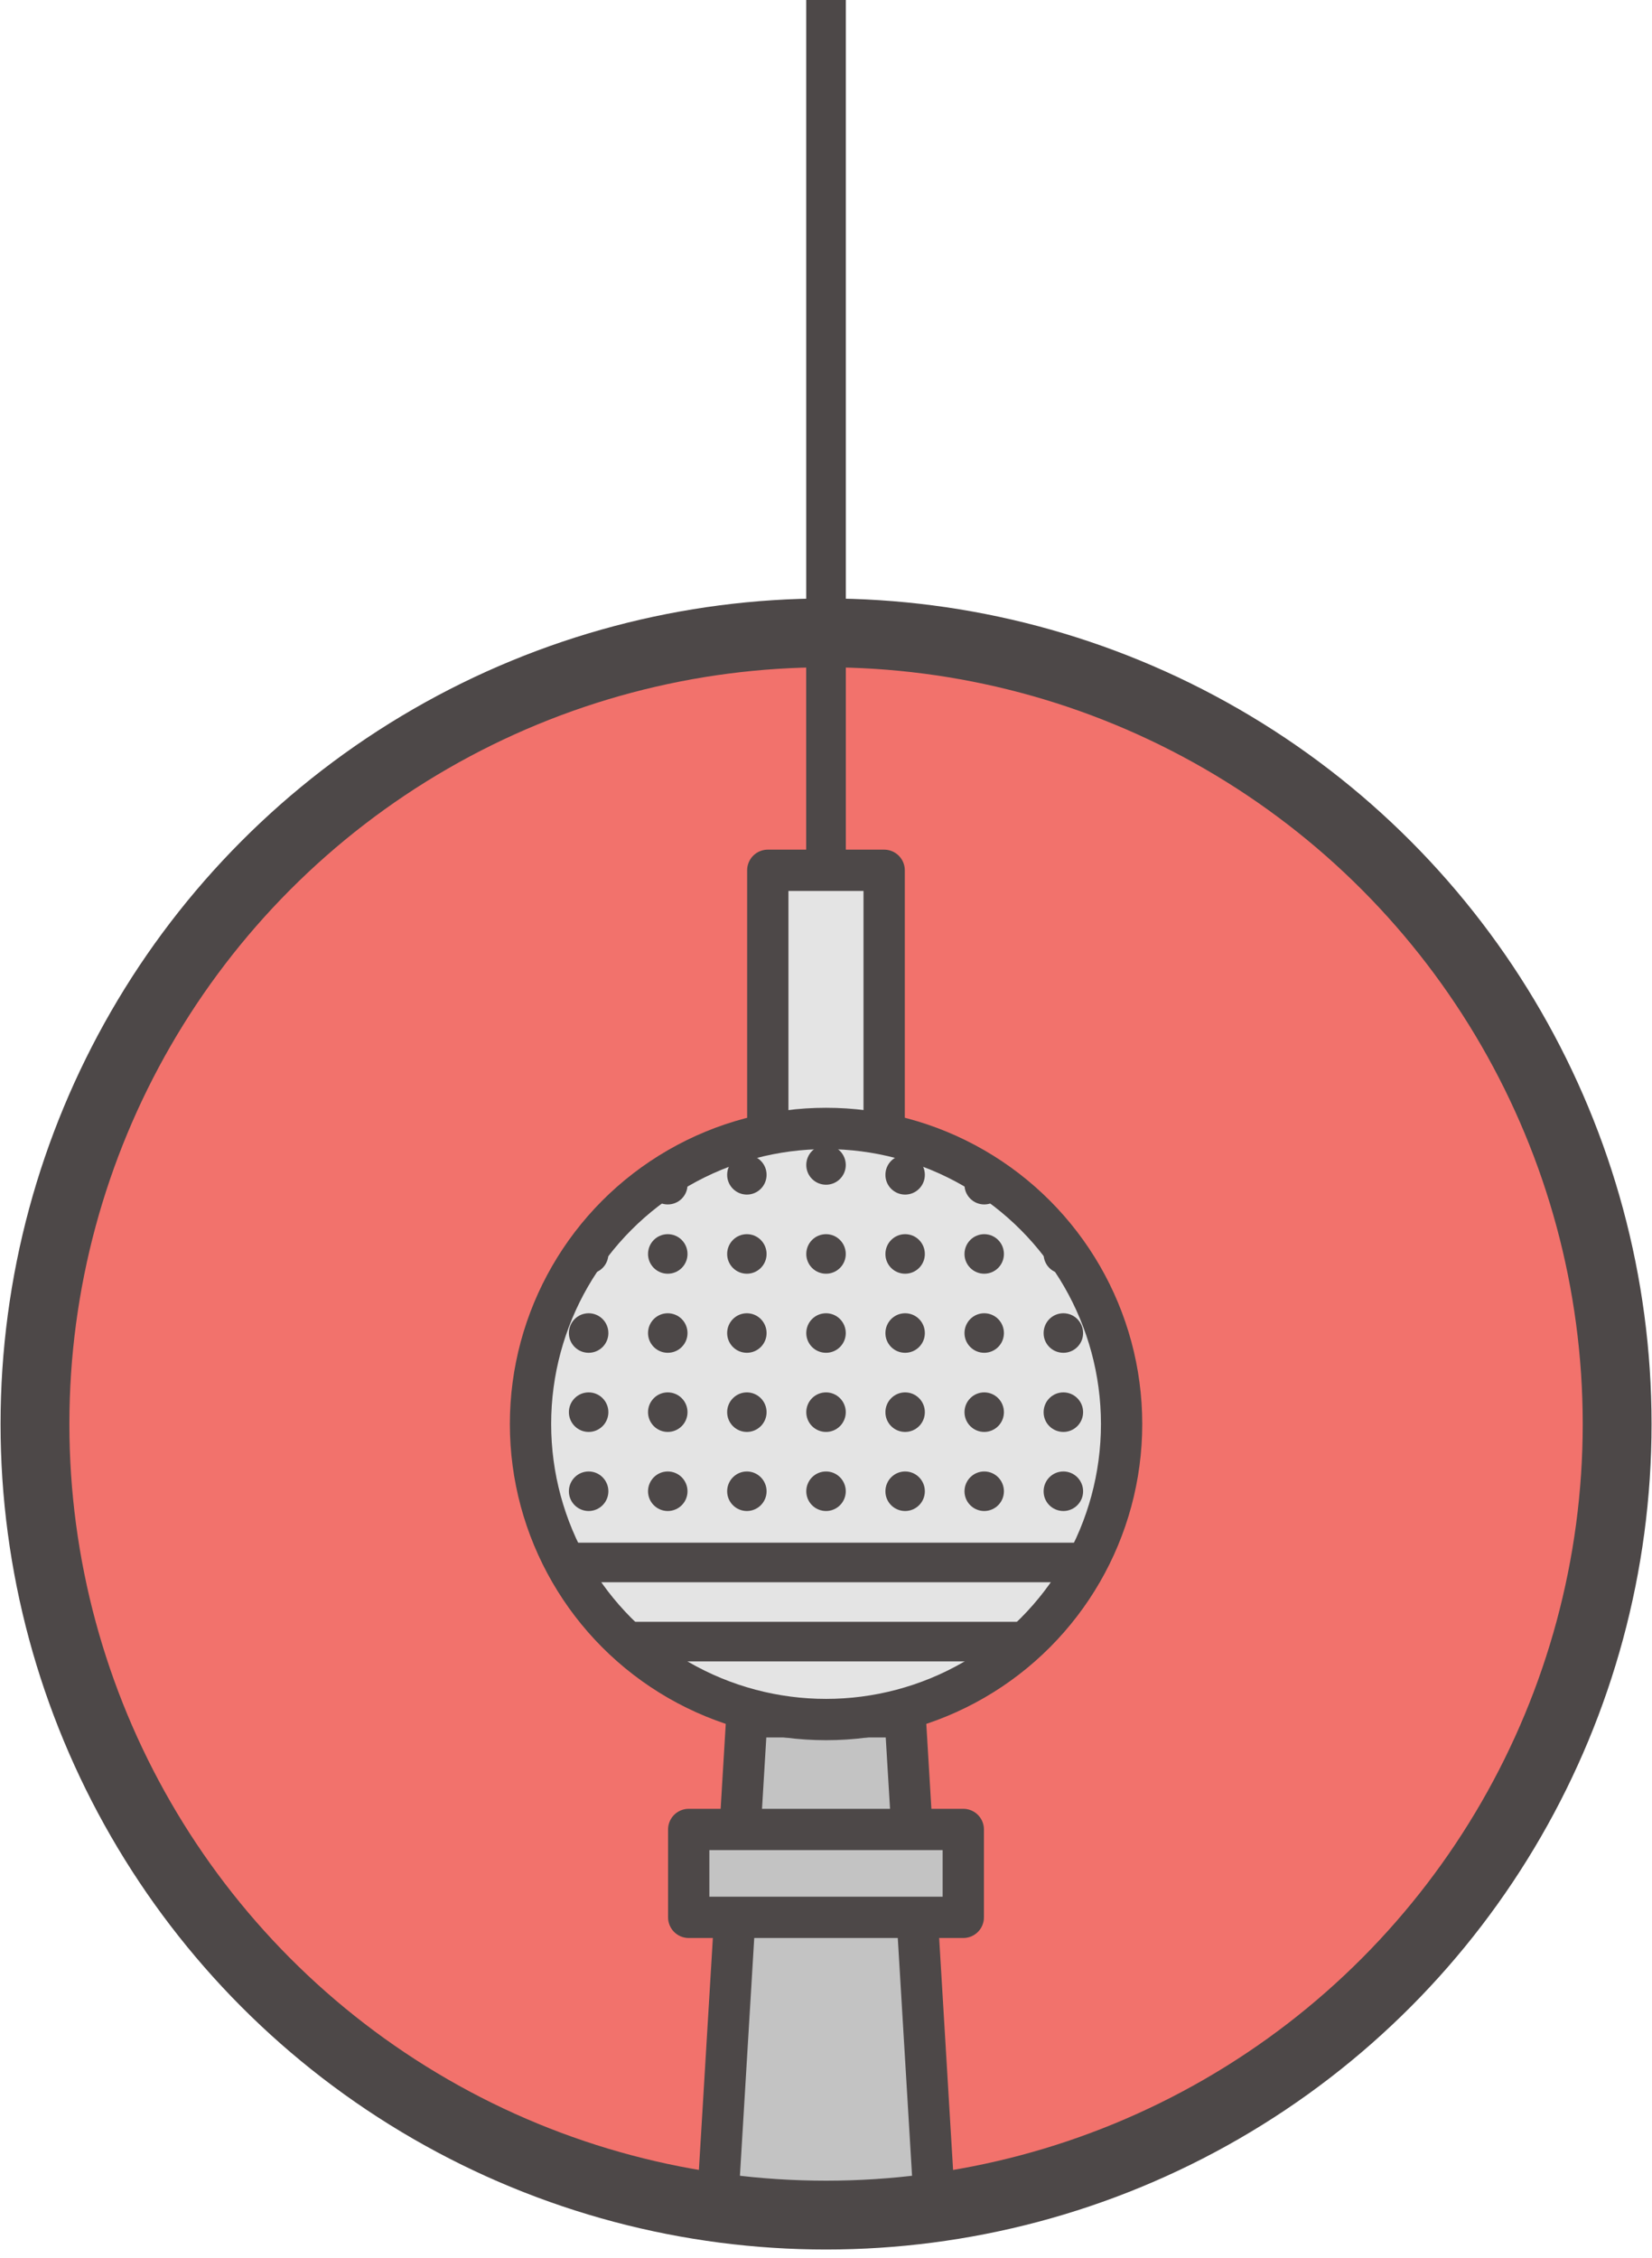 <?xml version="1.0" encoding="utf-8"?>
<!-- Generator: Adobe Illustrator 15.1.0, SVG Export Plug-In . SVG Version: 6.00 Build 0)  -->
<!DOCTYPE svg PUBLIC "-//W3C//DTD SVG 1.1//EN" "http://www.w3.org/Graphics/SVG/1.1/DTD/svg11.dtd">
<svg version="1.1" id="Ebene_1" xmlns="http://www.w3.org/2000/svg" xmlns:xlink="http://www.w3.org/1999/xlink" x="0px" y="0px"
	 width="30px" height="41px" viewBox="0 0 30 41" enable-background="new 0 0 30 41" xml:space="preserve">
<g>
	<g>
		<defs>
			<rect id="SVGID_1_" width="30" height="40.859"/>
		</defs>
		<clipPath id="SVGID_2_">
			<use xlink:href="#SVGID_1_"  overflow="visible"/>
		</clipPath>
		<path clip-path="url(#SVGID_2_)" fill="#F2726C" d="M15.001,40.226c7.934,0,14.365-6.432,14.365-14.366
			s-6.432-14.366-14.365-14.366c-7.936,0-14.367,6.432-14.367,14.366S7.065,40.226,15.001,40.226"/>
	</g>
	<g>
		<defs>
			<path id="SVGID_3_" d="M0.634,25.859c0,7.935,6.432,14.366,14.366,14.366s14.368-6.432,14.368-14.366S22.935,11.493,15,11.493
				S0.634,17.925,0.634,25.859"/>
		</defs>
		<clipPath id="SVGID_4_">
			<use xlink:href="#SVGID_3_"  overflow="visible"/>
		</clipPath>
		<rect x="14.641" clip-path="url(#SVGID_4_)" fill="#4D4848" width="0.719" height="15.804"/>
		<rect x="13.943" y="15.804" clip-path="url(#SVGID_4_)" fill="#E4E4E4" width="2.113" height="5.366"/>
		
			<rect x="13.943" y="15.804" clip-path="url(#SVGID_4_)" fill="none" stroke="#4D4848" stroke-width="0.75" stroke-linejoin="round" width="2.113" height="5.366"/>
		<polygon clip-path="url(#SVGID_4_)" fill="#C3C3C3" points="13.563,31.176 12.845,43.1 17.154,43.1 16.438,31.176 		"/>
		<polygon clip-path="url(#SVGID_4_)" fill="none" stroke="#4D4848" stroke-width="0.75" points="13.563,31.176 12.845,43.1 
			17.154,43.1 16.438,31.176 		"/>
		<path clip-path="url(#SVGID_4_)" fill="#E4E4E4" d="M15.001,31.226c2.964,0,5.365-2.402,5.365-5.366
			c0-2.963-2.401-5.367-5.365-5.367c-2.965,0-5.367,2.404-5.367,5.367C9.634,28.823,12.036,31.226,15.001,31.226"/>
	</g>
	<g>
		<defs>
			<path id="SVGID_5_" d="M9.634,25.859c0,2.963,2.403,5.366,5.366,5.366c2.965,0,5.366-2.403,5.366-5.366S17.965,20.493,15,20.493
				C12.037,20.493,9.634,22.896,9.634,25.859"/>
		</defs>
		<clipPath id="SVGID_6_">
			<use xlink:href="#SVGID_5_"  overflow="visible"/>
		</clipPath>
		<path clip-path="url(#SVGID_6_)" fill="#4D4848" d="M10.69,23.13c0.198,0,0.358-0.161,0.358-0.358c0-0.199-0.16-0.36-0.358-0.36
			c-0.199,0-0.359,0.161-0.359,0.36C10.331,22.969,10.491,23.13,10.69,23.13"/>
		<path clip-path="url(#SVGID_6_)" fill="#4D4848" d="M10.69,24.566c0.198,0,0.358-0.161,0.358-0.358c0-0.199-0.16-0.36-0.358-0.36
			c-0.199,0-0.359,0.161-0.359,0.36C10.331,24.405,10.491,24.566,10.69,24.566"/>
		<path clip-path="url(#SVGID_6_)" fill="#4D4848" d="M10.69,26.003c0.198,0,0.358-0.161,0.358-0.359
			c0-0.197-0.16-0.359-0.358-0.359c-0.199,0-0.359,0.162-0.359,0.359C10.331,25.842,10.491,26.003,10.69,26.003"/>
		<path clip-path="url(#SVGID_6_)" fill="#4D4848" d="M10.69,27.439c0.198,0,0.358-0.161,0.358-0.358c0-0.198-0.16-0.36-0.358-0.36
			c-0.199,0-0.359,0.162-0.359,0.36C10.331,27.278,10.491,27.439,10.69,27.439"/>
		<path clip-path="url(#SVGID_6_)" fill="#4D4848" d="M12.126,21.872c0.2,0,0.359-0.161,0.359-0.357c0-0.199-0.159-0.36-0.359-0.36
			c-0.198,0-0.358,0.161-0.358,0.36C11.768,21.711,11.928,21.872,12.126,21.872"/>
		<path clip-path="url(#SVGID_6_)" fill="#4D4848" d="M12.126,23.13c0.2,0,0.359-0.161,0.359-0.358c0-0.199-0.159-0.36-0.359-0.36
			c-0.198,0-0.358,0.161-0.358,0.36C11.768,22.969,11.928,23.13,12.126,23.13"/>
		<path clip-path="url(#SVGID_6_)" fill="#4D4848" d="M12.126,24.566c0.2,0,0.359-0.161,0.359-0.358c0-0.199-0.159-0.36-0.359-0.36
			c-0.198,0-0.358,0.161-0.358,0.36C11.768,24.405,11.928,24.566,12.126,24.566"/>
		<path clip-path="url(#SVGID_6_)" fill="#4D4848" d="M12.126,26.003c0.2,0,0.359-0.161,0.359-0.359
			c0-0.197-0.159-0.359-0.359-0.359c-0.198,0-0.358,0.162-0.358,0.359C11.768,25.842,11.928,26.003,12.126,26.003"/>
		<path clip-path="url(#SVGID_6_)" fill="#4D4848" d="M12.126,27.439c0.2,0,0.359-0.161,0.359-0.358c0-0.198-0.159-0.36-0.359-0.36
			c-0.198,0-0.358,0.162-0.358,0.36C11.768,27.278,11.928,27.439,12.126,27.439"/>
		<path clip-path="url(#SVGID_6_)" fill="#4D4848" d="M13.563,21.693c0.198,0,0.358-0.161,0.358-0.359
			c0-0.199-0.16-0.359-0.358-0.359s-0.358,0.16-0.358,0.359C13.205,21.532,13.365,21.693,13.563,21.693"/>
		<path clip-path="url(#SVGID_6_)" fill="#4D4848" d="M13.563,23.13c0.198,0,0.358-0.161,0.358-0.358c0-0.199-0.16-0.36-0.358-0.36
			s-0.358,0.161-0.358,0.36C13.205,22.969,13.365,23.13,13.563,23.13"/>
		<path clip-path="url(#SVGID_6_)" fill="#4D4848" d="M13.563,24.566c0.198,0,0.358-0.161,0.358-0.358c0-0.199-0.16-0.36-0.358-0.36
			s-0.358,0.161-0.358,0.36C13.205,24.405,13.365,24.566,13.563,24.566"/>
		<path clip-path="url(#SVGID_6_)" fill="#4D4848" d="M13.563,26.003c0.198,0,0.358-0.161,0.358-0.359
			c0-0.197-0.16-0.359-0.358-0.359s-0.358,0.162-0.358,0.359C13.205,25.842,13.365,26.003,13.563,26.003"/>
		<path clip-path="url(#SVGID_6_)" fill="#4D4848" d="M13.563,27.439c0.198,0,0.358-0.161,0.358-0.358c0-0.198-0.16-0.36-0.358-0.36
			s-0.358,0.162-0.358,0.36C13.205,27.278,13.365,27.439,13.563,27.439"/>
		<path clip-path="url(#SVGID_6_)" fill="#4D4848" d="M15.001,21.514c0.198,0,0.358-0.161,0.358-0.358c0-0.199-0.16-0.36-0.358-0.36
			c-0.2,0-0.359,0.161-0.359,0.36C14.642,21.353,14.801,21.514,15.001,21.514"/>
		<path clip-path="url(#SVGID_6_)" fill="#4D4848" d="M15.001,23.13c0.198,0,0.358-0.161,0.358-0.358c0-0.199-0.16-0.36-0.358-0.36
			c-0.2,0-0.359,0.161-0.359,0.36C14.642,22.969,14.801,23.13,15.001,23.13"/>
		<path clip-path="url(#SVGID_6_)" fill="#4D4848" d="M15.001,24.566c0.198,0,0.358-0.161,0.358-0.358c0-0.199-0.16-0.36-0.358-0.36
			c-0.2,0-0.359,0.161-0.359,0.36C14.642,24.405,14.801,24.566,15.001,24.566"/>
		<path clip-path="url(#SVGID_6_)" fill="#4D4848" d="M15.001,26.003c0.198,0,0.358-0.161,0.358-0.359
			c0-0.197-0.16-0.359-0.358-0.359c-0.2,0-0.359,0.162-0.359,0.359C14.642,25.842,14.801,26.003,15.001,26.003"/>
		<path clip-path="url(#SVGID_6_)" fill="#4D4848" d="M15.001,27.439c0.198,0,0.358-0.161,0.358-0.358c0-0.198-0.16-0.36-0.358-0.36
			c-0.2,0-0.359,0.162-0.359,0.36C14.642,27.278,14.801,27.439,15.001,27.439"/>
		<path clip-path="url(#SVGID_6_)" fill="#4D4848" d="M16.437,21.693c0.199,0,0.358-0.161,0.358-0.359
			c0-0.199-0.159-0.359-0.358-0.359c-0.198,0-0.358,0.16-0.358,0.359C16.078,21.532,16.238,21.693,16.437,21.693"/>
		<path clip-path="url(#SVGID_6_)" fill="#4D4848" d="M16.437,23.13c0.199,0,0.358-0.161,0.358-0.358c0-0.199-0.159-0.36-0.358-0.36
			c-0.198,0-0.358,0.161-0.358,0.36C16.078,22.969,16.238,23.13,16.437,23.13"/>
		<path clip-path="url(#SVGID_6_)" fill="#4D4848" d="M16.437,24.566c0.199,0,0.358-0.161,0.358-0.358
			c0-0.199-0.159-0.36-0.358-0.36c-0.198,0-0.358,0.161-0.358,0.36C16.078,24.405,16.238,24.566,16.437,24.566"/>
		<path clip-path="url(#SVGID_6_)" fill="#4D4848" d="M16.437,26.003c0.199,0,0.358-0.161,0.358-0.359
			c0-0.197-0.159-0.359-0.358-0.359c-0.198,0-0.358,0.162-0.358,0.359C16.078,25.842,16.238,26.003,16.437,26.003"/>
		<path clip-path="url(#SVGID_6_)" fill="#4D4848" d="M16.437,27.439c0.199,0,0.358-0.161,0.358-0.358
			c0-0.198-0.159-0.36-0.358-0.36c-0.198,0-0.358,0.162-0.358,0.36C16.078,27.278,16.238,27.439,16.437,27.439"/>
		<path clip-path="url(#SVGID_6_)" fill="#4D4848" d="M17.873,21.872c0.199,0,0.358-0.161,0.358-0.357
			c0-0.199-0.159-0.36-0.358-0.36c-0.197,0-0.358,0.161-0.358,0.36C17.515,21.711,17.676,21.872,17.873,21.872"/>
		<path clip-path="url(#SVGID_6_)" fill="#4D4848" d="M17.873,23.13c0.199,0,0.358-0.161,0.358-0.358c0-0.199-0.159-0.36-0.358-0.36
			c-0.197,0-0.358,0.161-0.358,0.36C17.515,22.969,17.676,23.13,17.873,23.13"/>
		<path clip-path="url(#SVGID_6_)" fill="#4D4848" d="M17.873,24.566c0.199,0,0.358-0.161,0.358-0.358
			c0-0.199-0.159-0.36-0.358-0.36c-0.197,0-0.358,0.161-0.358,0.36C17.515,24.405,17.676,24.566,17.873,24.566"/>
		<path clip-path="url(#SVGID_6_)" fill="#4D4848" d="M17.873,26.003c0.199,0,0.358-0.161,0.358-0.359
			c0-0.197-0.159-0.359-0.358-0.359c-0.197,0-0.358,0.162-0.358,0.359C17.515,25.842,17.676,26.003,17.873,26.003"/>
		<path clip-path="url(#SVGID_6_)" fill="#4D4848" d="M17.873,27.439c0.199,0,0.358-0.161,0.358-0.358
			c0-0.198-0.159-0.36-0.358-0.36c-0.197,0-0.358,0.162-0.358,0.36C17.515,27.278,17.676,27.439,17.873,27.439"/>
		<path clip-path="url(#SVGID_6_)" fill="#4D4848" d="M19.311,23.13c0.198,0,0.358-0.161,0.358-0.358c0-0.199-0.16-0.36-0.358-0.36
			c-0.2,0-0.359,0.161-0.359,0.36C18.951,22.969,19.11,23.13,19.311,23.13"/>
		<path clip-path="url(#SVGID_6_)" fill="#4D4848" d="M19.311,24.566c0.198,0,0.358-0.161,0.358-0.358c0-0.199-0.16-0.36-0.358-0.36
			c-0.2,0-0.359,0.161-0.359,0.36C18.951,24.405,19.11,24.566,19.311,24.566"/>
		<path clip-path="url(#SVGID_6_)" fill="#4D4848" d="M19.311,26.003c0.198,0,0.358-0.161,0.358-0.359
			c0-0.197-0.16-0.359-0.358-0.359c-0.2,0-0.359,0.162-0.359,0.359C18.951,25.842,19.11,26.003,19.311,26.003"/>
		<path clip-path="url(#SVGID_6_)" fill="#4D4848" d="M19.311,27.439c0.198,0,0.358-0.161,0.358-0.358c0-0.198-0.16-0.36-0.358-0.36
			c-0.2,0-0.359,0.162-0.359,0.36C18.951,27.278,19.11,27.439,19.311,27.439"/>
		<rect x="9.254" y="28.014" clip-path="url(#SVGID_6_)" fill="#4D4848" width="11.493" height="0.719"/>
		<rect x="9.254" y="29.451" clip-path="url(#SVGID_6_)" fill="#4D4848" width="11.493" height="0.719"/>
	</g>
	<g>
		<defs>
			<path id="SVGID_7_" d="M0.634,25.859c0,7.935,6.432,14.366,14.366,14.366s14.368-6.432,14.368-14.366S22.935,11.493,15,11.493
				S0.634,17.925,0.634,25.859"/>
		</defs>
		<clipPath id="SVGID_8_">
			<use xlink:href="#SVGID_7_"  overflow="visible"/>
		</clipPath>
		<circle clip-path="url(#SVGID_8_)" fill="none" stroke="#4D4848" stroke-width="0.75" cx="15.001" cy="25.859" r="5.367"/>
		<rect x="12.507" y="33.222" clip-path="url(#SVGID_8_)" fill="#C3C3C3" width="4.986" height="1.596"/>
		
			<rect x="12.507" y="33.222" clip-path="url(#SVGID_8_)" fill="none" stroke="#4D4848" stroke-width="0.75" stroke-linejoin="round" width="4.986" height="1.596"/>
	</g>
	<g>
		<defs>
			<rect id="SVGID_9_" width="30" height="40.859"/>
		</defs>
		<clipPath id="SVGID_10_">
			<use xlink:href="#SVGID_9_"  overflow="visible"/>
		</clipPath>
		<circle clip-path="url(#SVGID_10_)" fill="none" stroke="#4D4848" stroke-width="1.25" cx="15.001" cy="25.859" r="14.366"/>
	</g>
	<rect x="14.641" fill="#4D4848" width="0.719" height="15.804"/>
</g>
</svg>
